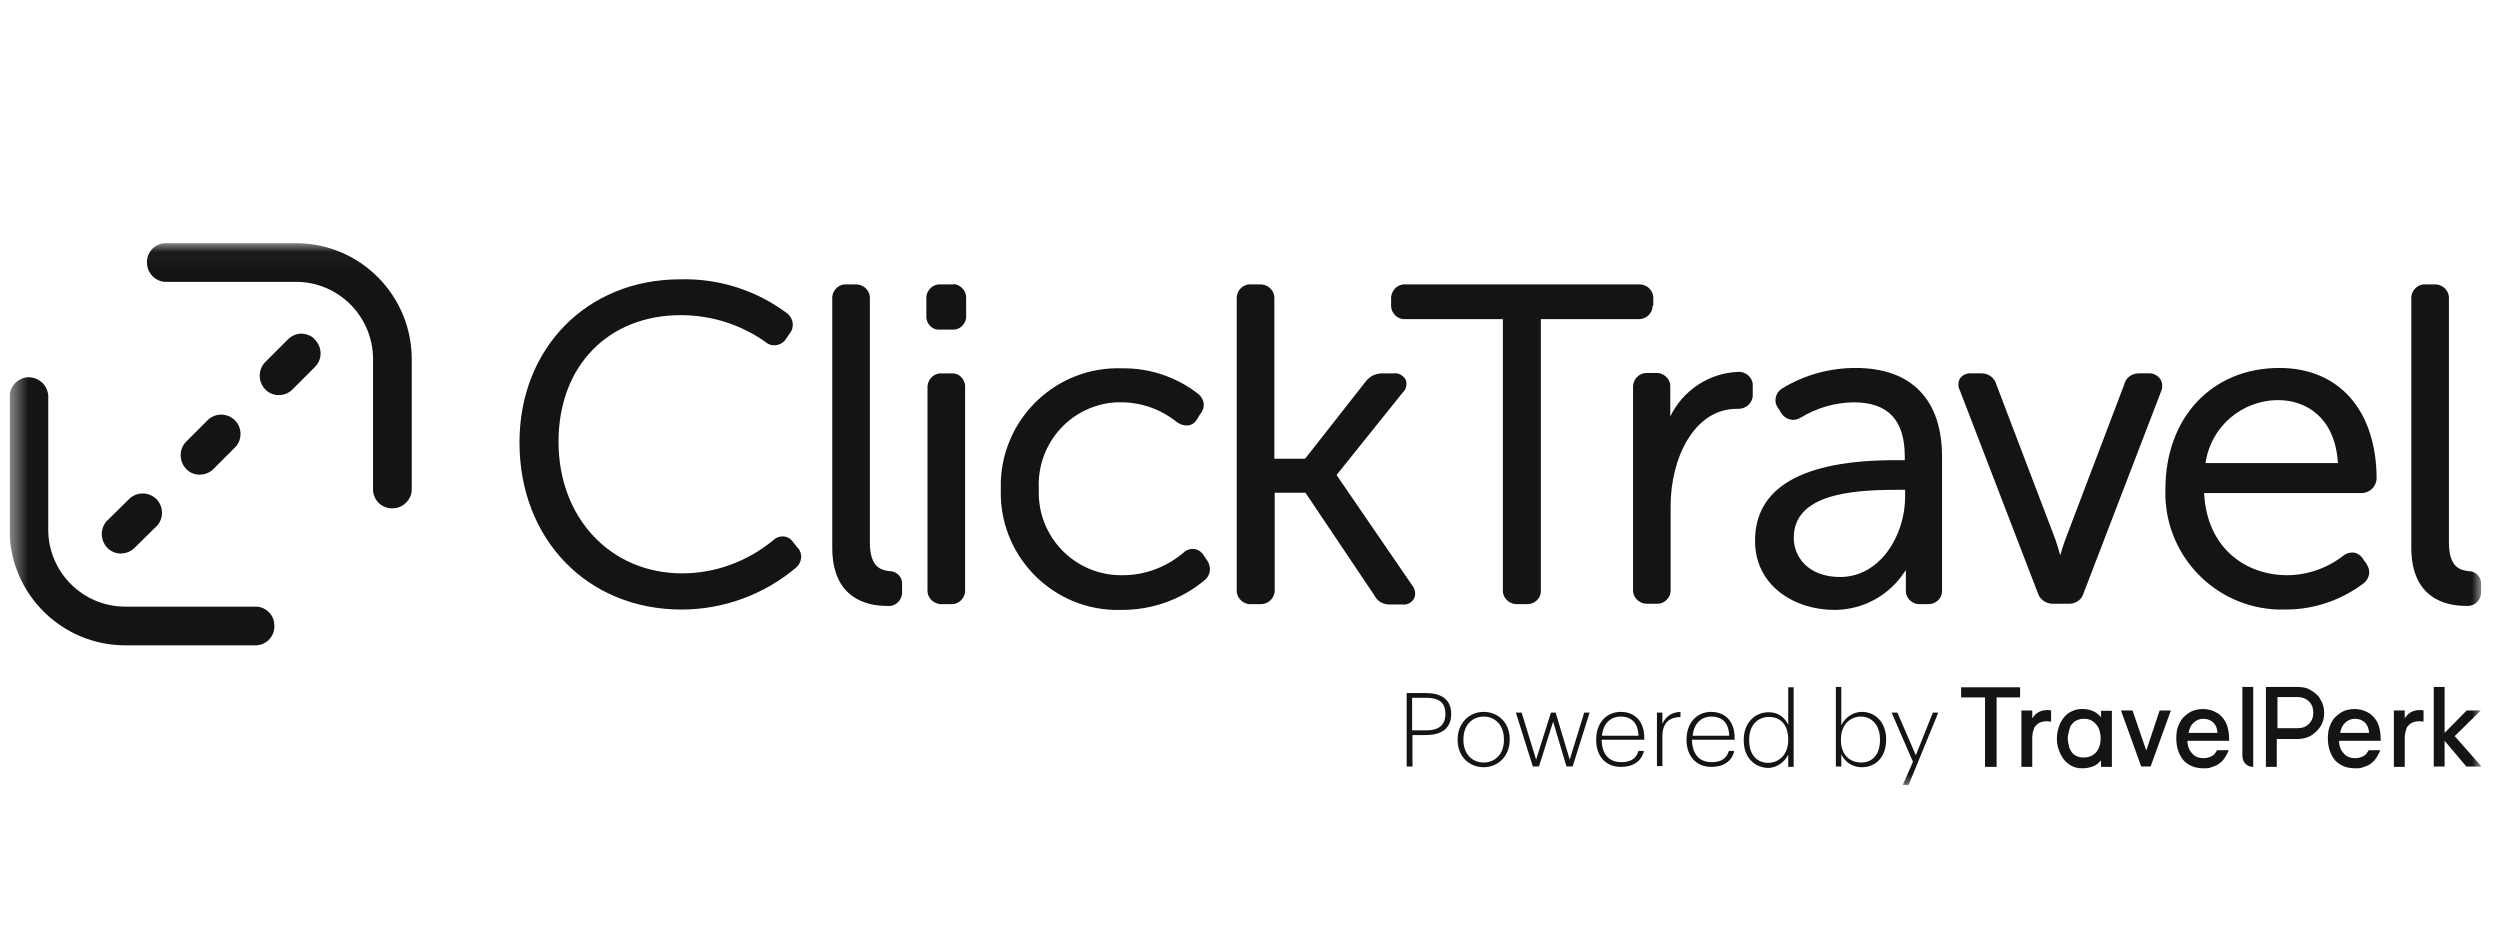 <svg width="134" height="51" viewBox="0 0 134 51" fill="none" xmlns="http://www.w3.org/2000/svg">
<g clip-path="url(#clip0_360_2628)">
<mask id="mask0_360_2628" style="mask-type:luminance" maskUnits="userSpaceOnUse" x="0" y="13" width="134" height="30">
<path d="M133.009 13.034H0.512V42.306H133.009V13.034Z" fill="white"/>
</mask>
<g mask="url(#mask0_360_2628)">
<path d="M42.518 29.065C42.402 28.891 42.227 28.775 42.014 28.755C41.801 28.736 41.588 28.813 41.433 28.968C40.056 30.093 38.35 30.732 36.567 30.732C32.729 30.732 29.937 27.767 29.937 23.676C29.937 19.586 32.632 16.892 36.489 16.892C38.118 16.892 39.707 17.395 41.026 18.326C41.316 18.597 41.782 18.559 42.053 18.268C42.072 18.248 42.092 18.21 42.111 18.19L42.324 17.88C42.596 17.551 42.538 17.066 42.189 16.795C40.541 15.554 38.506 14.914 36.451 14.972C31.469 14.972 27.844 18.656 27.844 23.715C27.844 28.91 31.488 32.671 36.528 32.671C38.777 32.671 40.948 31.876 42.673 30.422C42.983 30.151 43.042 29.686 42.77 29.375C42.751 29.356 42.751 29.356 42.731 29.337L42.518 29.065Z" fill="#141414"/>
<path d="M47.692 30.616C47.265 30.558 46.625 30.461 46.625 29.066V16.039C46.664 15.632 46.354 15.283 45.947 15.244C45.908 15.244 45.869 15.244 45.831 15.244H45.385C44.997 15.205 44.648 15.515 44.609 15.903C44.609 15.942 44.609 16 44.609 16.039V29.356C44.609 32.07 46.451 32.477 47.536 32.477C47.944 32.535 48.293 32.245 48.351 31.838C48.351 31.779 48.351 31.741 48.351 31.683V31.334C48.389 30.965 48.099 30.655 47.75 30.616C47.73 30.616 47.711 30.616 47.692 30.616Z" fill="#141414"/>
<path d="M50.955 20.013H50.509C50.102 19.974 49.753 20.284 49.714 20.691C49.714 20.73 49.714 20.769 49.714 20.808V31.586C49.675 31.993 49.986 32.342 50.393 32.38C50.431 32.38 50.47 32.38 50.509 32.38H50.955C51.343 32.419 51.691 32.109 51.73 31.721C51.73 31.683 51.73 31.625 51.73 31.586V20.808C51.769 20.42 51.498 20.052 51.11 20.013C51.052 20.013 51.013 20.013 50.955 20.013Z" fill="#141414"/>
<path d="M51.029 15.244H50.428C50.04 15.205 49.691 15.515 49.652 15.903C49.652 15.942 49.652 16 49.652 16.039V16.892C49.613 17.279 49.885 17.628 50.253 17.667C50.311 17.667 50.369 17.667 50.408 17.667H51.009C51.397 17.706 51.726 17.434 51.785 17.047C51.785 16.989 51.785 16.95 51.785 16.892V16.019C51.823 15.632 51.532 15.283 51.145 15.225C51.125 15.244 51.067 15.244 51.029 15.244Z" fill="#141414"/>
<path d="M64.539 29.802C64.442 29.608 64.248 29.473 64.054 29.434C63.841 29.395 63.628 29.453 63.453 29.608C62.542 30.384 61.398 30.83 60.196 30.83C57.754 30.888 55.738 28.949 55.68 26.526C55.68 26.41 55.68 26.313 55.68 26.197C55.563 23.754 57.424 21.68 59.867 21.564C59.964 21.564 60.061 21.564 60.158 21.564C61.224 21.583 62.251 21.951 63.085 22.63C63.259 22.746 63.453 22.824 63.666 22.804C63.88 22.785 64.073 22.649 64.17 22.455L64.325 22.203C64.48 22.029 64.539 21.816 64.519 21.602C64.48 21.409 64.383 21.234 64.228 21.118C63.065 20.207 61.631 19.722 60.138 19.741C56.668 19.625 53.78 22.339 53.644 25.79C53.644 25.925 53.644 26.08 53.644 26.216C53.528 29.667 56.242 32.574 59.692 32.691C59.847 32.691 59.983 32.691 60.138 32.691C61.747 32.691 63.298 32.148 64.539 31.12C64.888 30.868 64.946 30.403 64.713 30.054L64.539 29.802Z" fill="#141414"/>
<path d="M71.639 25.46L75.186 21.04C75.38 20.866 75.438 20.575 75.341 20.342C75.206 20.11 74.954 19.974 74.682 20.013H74.082C73.733 20.013 73.422 20.168 73.209 20.439L69.952 24.588H68.305V16.039C68.344 15.632 68.033 15.283 67.626 15.244C67.587 15.244 67.549 15.244 67.51 15.244H67.064C66.676 15.205 66.327 15.515 66.289 15.903C66.289 15.942 66.289 16 66.289 16.039V31.586C66.25 31.973 66.541 32.322 66.928 32.38C66.967 32.38 67.025 32.38 67.064 32.38H67.51C67.917 32.419 68.266 32.128 68.324 31.721C68.324 31.683 68.324 31.624 68.324 31.586V26.41H69.972L73.655 31.896C73.81 32.225 74.159 32.419 74.508 32.4H75.128C75.4 32.439 75.652 32.322 75.787 32.09C75.904 31.857 75.865 31.586 75.69 31.372L71.639 25.46Z" fill="#141414"/>
<path d="M88.617 16.349V16.039C88.656 15.632 88.346 15.283 87.939 15.244C87.9 15.244 87.862 15.244 87.823 15.244H75.358C74.951 15.205 74.602 15.515 74.563 15.922C74.563 15.961 74.563 16 74.563 16.039V16.349C74.544 16.756 74.874 17.105 75.261 17.105C75.281 17.105 75.319 17.105 75.339 17.105H80.554V31.586C80.514 31.993 80.825 32.342 81.231 32.38C81.271 32.38 81.309 32.38 81.348 32.38H81.832C82.221 32.4 82.57 32.109 82.589 31.721C82.589 31.683 82.589 31.644 82.589 31.605V17.105H87.823C88.23 17.124 88.579 16.795 88.579 16.388C88.617 16.388 88.617 16.368 88.617 16.349Z" fill="#141414"/>
<path d="M93.152 19.935C91.602 19.993 90.206 20.924 89.527 22.32V20.788C89.567 20.401 89.275 20.032 88.869 19.994C88.829 19.994 88.791 19.994 88.752 19.994H88.326C87.918 19.955 87.569 20.265 87.531 20.672C87.531 20.711 87.531 20.749 87.531 20.788V31.566C87.492 31.973 87.802 32.322 88.209 32.361C88.248 32.361 88.287 32.361 88.326 32.361H88.772C89.159 32.4 89.508 32.09 89.546 31.702C89.546 31.663 89.546 31.605 89.546 31.566V27.108C89.546 24.588 90.787 21.913 93.094 21.913C93.52 21.951 93.909 21.66 93.947 21.234C93.947 21.195 93.947 21.157 93.947 21.137V20.711C93.986 20.323 93.676 19.974 93.288 19.935C93.269 19.935 93.211 19.935 93.152 19.935Z" fill="#141414"/>
<path d="M99.459 19.722C98.083 19.722 96.726 20.09 95.544 20.808C95.195 21.002 95.059 21.447 95.253 21.796C95.272 21.816 95.291 21.855 95.311 21.874L95.466 22.126C95.68 22.494 96.145 22.611 96.494 22.397C96.513 22.397 96.513 22.378 96.532 22.378C97.385 21.855 98.355 21.583 99.343 21.564C101.204 21.564 102.096 22.514 102.096 24.471V24.665H101.592C96.61 24.665 94.07 26.119 94.07 28.988C94.07 31.411 96.203 32.691 98.315 32.691C99.556 32.691 100.739 32.187 101.592 31.276C101.805 31.062 101.98 30.81 102.154 30.558C102.154 30.558 102.154 30.616 102.154 30.636V31.586C102.115 31.974 102.386 32.322 102.793 32.381C102.852 32.381 102.89 32.381 102.949 32.381H103.336C103.724 32.4 104.073 32.109 104.093 31.721C104.093 31.683 104.093 31.644 104.093 31.605V24.53C104.112 21.428 102.464 19.722 99.459 19.722ZM98.626 30.927C96.92 30.927 96.145 29.841 96.145 28.833C96.145 26.546 99.072 26.255 101.631 26.255H102.115V26.623C102.115 28.698 100.777 30.927 98.626 30.927Z" fill="#141414"/>
<path d="M115.175 20.012H114.671C114.283 19.993 113.934 20.245 113.857 20.613L110.697 28.93C110.6 29.201 110.504 29.492 110.426 29.763C110.348 29.492 110.271 29.201 110.174 28.93L107.014 20.633C106.917 20.245 106.568 19.993 106.181 20.012H105.657C105.424 19.993 105.192 20.09 105.056 20.284C104.94 20.497 104.94 20.73 105.056 20.943L109.224 31.779C109.34 32.148 109.689 32.38 110.077 32.361H110.872C111.24 32.38 111.589 32.148 111.686 31.779L115.834 20.982C115.931 20.768 115.912 20.516 115.796 20.323C115.64 20.109 115.407 19.993 115.175 20.012Z" fill="#141414"/>
<path d="M122.172 19.722C118.567 19.722 116.066 22.378 116.066 26.216C115.95 29.667 118.644 32.555 122.095 32.671C122.231 32.671 122.386 32.671 122.521 32.671C124.014 32.671 125.448 32.187 126.65 31.295C126.999 31.062 127.096 30.597 126.863 30.268C126.863 30.268 126.863 30.268 126.863 30.248L126.67 29.977C126.573 29.802 126.417 29.686 126.224 29.628C126.011 29.589 125.778 29.647 125.603 29.783C124.731 30.462 123.665 30.83 122.58 30.83C120.467 30.83 118.295 29.473 118.141 26.429H126.573C127.019 26.429 127.368 26.081 127.387 25.654V25.635C127.368 21.99 125.371 19.722 122.172 19.722ZM122.115 21.447C123.568 21.447 125.158 22.339 125.313 24.82H118.218C118.489 22.882 120.156 21.447 122.115 21.447Z" fill="#141414"/>
<path d="M132.328 30.616C131.901 30.558 131.262 30.461 131.262 29.066V16.039C131.3 15.632 130.99 15.283 130.583 15.244C130.545 15.244 130.506 15.244 130.467 15.244H130.021C129.634 15.205 129.285 15.515 129.246 15.903C129.246 15.942 129.246 16 129.246 16.039V29.356C129.246 32.07 131.087 32.477 132.173 32.477C132.58 32.516 132.929 32.245 132.987 31.838C132.987 31.779 132.987 31.741 132.987 31.683V31.334C133.026 30.965 132.735 30.655 132.386 30.616C132.367 30.616 132.347 30.616 132.328 30.616Z" fill="#141414"/>
<path d="M13.771 32.516H6.715C4.428 32.516 2.586 30.655 2.586 28.387V21.35C2.625 20.769 2.198 20.284 1.636 20.226C1.074 20.168 0.57 20.614 0.512 21.176C0.512 21.234 0.512 21.292 0.512 21.35V28.387C0.512 31.818 3.303 34.59 6.715 34.59H13.752C14.333 34.552 14.76 34.048 14.702 33.466C14.682 32.962 14.275 32.555 13.771 32.516Z" fill="#141414"/>
<path d="M15.867 13.034H8.83C8.249 13.073 7.822 13.577 7.88 14.159C7.919 14.662 8.326 15.07 8.83 15.108H15.867C18.154 15.108 19.996 16.969 19.996 19.257V26.294C20.035 26.875 20.539 27.302 21.12 27.243C21.624 27.205 22.031 26.797 22.07 26.294V19.257C22.07 15.826 19.298 13.034 15.867 13.034Z" fill="#141414"/>
<path d="M5.709 27.941C5.34 28.368 5.379 29.027 5.806 29.414C6.193 29.763 6.775 29.744 7.163 29.414L8.442 28.154C8.81 27.709 8.752 27.049 8.306 26.681C7.919 26.371 7.376 26.371 6.988 26.681L5.709 27.941Z" fill="#141414"/>
<path d="M9.935 23.716C9.567 24.142 9.606 24.801 10.032 25.189C10.42 25.538 11.002 25.518 11.389 25.189L12.649 23.929C13.018 23.483 12.959 22.824 12.514 22.456C12.126 22.145 11.583 22.145 11.195 22.456L9.935 23.716Z" fill="#141414"/>
<path d="M16.17 17.88C15.899 17.88 15.627 17.997 15.434 18.191L14.174 19.451C13.805 19.877 13.844 20.536 14.271 20.924C14.658 21.273 15.24 21.253 15.627 20.924L16.887 19.664C17.295 19.257 17.275 18.598 16.868 18.191C16.713 17.997 16.442 17.9 16.17 17.88Z" fill="#141414"/>
<path d="M105.117 37.382V36.839H108.277V37.382H107.018V41.104H106.397V37.382H105.117Z" fill="#141414"/>
<path d="M108.348 41.085V38.08H108.929V38.506C109.104 38.216 109.375 38.06 109.724 38.06C109.782 38.06 109.86 38.06 109.938 38.08V38.681C109.879 38.681 109.821 38.661 109.782 38.661C109.743 38.661 109.705 38.661 109.686 38.661C109.394 38.661 109.181 38.778 109.046 38.991C109.026 39.03 109.007 39.069 109.007 39.107C108.988 39.146 108.988 39.185 108.968 39.224C108.948 39.262 108.948 39.301 108.948 39.34C108.948 39.379 108.948 39.417 108.929 39.437C108.929 39.456 108.929 39.495 108.929 39.534C108.929 39.573 108.929 39.611 108.929 39.67V41.104H108.348V41.085Z" fill="#141414"/>
<path d="M110.25 39.572C110.25 39.359 110.289 39.165 110.347 38.991C110.406 38.797 110.483 38.642 110.599 38.487C110.715 38.332 110.852 38.215 111.026 38.138C111.201 38.041 111.394 38.002 111.607 38.002C112.053 38.002 112.383 38.157 112.616 38.448V38.099H113.197V41.104H112.616V40.755C112.479 40.91 112.344 41.026 112.17 41.084C112.014 41.143 111.821 41.181 111.607 41.181C111.394 41.181 111.201 41.143 111.026 41.046C110.852 40.949 110.715 40.832 110.599 40.677C110.483 40.522 110.406 40.348 110.347 40.173C110.27 39.98 110.25 39.786 110.25 39.572ZM110.89 39.204C110.871 39.301 110.852 39.398 110.832 39.495C110.832 39.592 110.832 39.689 110.852 39.786C110.871 39.883 110.89 39.98 110.909 40.057C110.948 40.154 110.987 40.231 111.026 40.29C111.084 40.387 111.181 40.464 111.297 40.522C111.413 40.58 111.529 40.6 111.685 40.6C111.975 40.6 112.189 40.503 112.363 40.309C112.519 40.115 112.596 39.863 112.596 39.572C112.596 39.437 112.576 39.301 112.538 39.165C112.499 39.03 112.441 38.933 112.363 38.836C112.286 38.739 112.189 38.661 112.073 38.603C111.956 38.545 111.821 38.526 111.685 38.526C111.569 38.526 111.472 38.545 111.375 38.584C111.278 38.623 111.201 38.661 111.142 38.719C111.084 38.778 111.026 38.855 110.968 38.933C110.948 39.03 110.909 39.107 110.89 39.204Z" fill="#141414"/>
<path d="M113.684 38.08H114.304L115.04 40.231L115.757 38.08H116.359L115.273 41.084H114.769L113.684 38.08Z" fill="#141414"/>
<path d="M116.648 39.553C116.648 39.398 116.668 39.262 116.687 39.127C116.726 38.991 116.765 38.874 116.823 38.758C116.881 38.642 116.939 38.545 117.017 38.468C117.094 38.39 117.171 38.312 117.269 38.254C117.385 38.157 117.52 38.099 117.656 38.06C117.792 38.022 117.947 38.002 118.083 38.002C118.218 38.002 118.354 38.022 118.49 38.06C118.626 38.099 118.742 38.157 118.878 38.235C118.994 38.312 119.11 38.429 119.207 38.564C119.304 38.7 119.381 38.874 119.421 39.068C119.459 39.223 119.479 39.417 119.479 39.65V39.708H117.249C117.249 39.999 117.346 40.231 117.52 40.406C117.656 40.561 117.869 40.639 118.141 40.639C118.218 40.639 118.296 40.619 118.374 40.6C118.451 40.58 118.509 40.542 118.567 40.522C118.626 40.483 118.684 40.445 118.723 40.387C118.761 40.328 118.8 40.27 118.839 40.212H119.459C119.362 40.445 119.246 40.639 119.13 40.774C118.994 40.91 118.858 41.007 118.703 41.065C118.587 41.104 118.49 41.143 118.412 41.162C118.315 41.181 118.218 41.181 118.121 41.181C117.676 41.181 117.307 41.046 117.036 40.755C116.784 40.445 116.648 40.057 116.648 39.553ZM118.858 39.262C118.839 39.03 118.761 38.855 118.626 38.719C118.47 38.584 118.296 38.526 118.102 38.526C117.889 38.526 117.715 38.603 117.579 38.739C117.423 38.874 117.346 39.068 117.307 39.282H118.858V39.262Z" fill="#141414"/>
<path d="M121.453 41.085V36.82H123.159C123.295 36.82 123.411 36.839 123.528 36.859C123.644 36.878 123.76 36.936 123.857 36.994C123.954 37.053 124.051 37.111 124.148 37.208C124.245 37.285 124.322 37.382 124.38 37.498C124.516 37.712 124.574 37.944 124.574 38.216C124.574 38.487 124.516 38.72 124.38 38.933C124.245 39.146 124.07 39.301 123.857 39.437C123.644 39.553 123.411 39.611 123.139 39.611H122.035V41.104H121.453V41.085ZM122.073 39.03H123.159C123.411 39.03 123.605 38.952 123.76 38.797C123.915 38.642 123.993 38.448 123.993 38.196C123.993 37.944 123.915 37.75 123.76 37.595C123.605 37.44 123.392 37.363 123.159 37.363H122.073V39.03Z" fill="#141414"/>
<path d="M124.773 39.553C124.773 39.398 124.793 39.262 124.813 39.127C124.851 38.991 124.89 38.874 124.948 38.758C125.006 38.642 125.065 38.545 125.142 38.468C125.219 38.39 125.297 38.312 125.394 38.254C125.511 38.157 125.646 38.099 125.782 38.06C125.917 38.022 126.072 38.002 126.209 38.002C126.344 38.002 126.48 38.022 126.615 38.06C126.751 38.099 126.867 38.157 127.003 38.235C127.119 38.312 127.235 38.429 127.332 38.564C127.429 38.7 127.507 38.874 127.546 39.068C127.584 39.223 127.604 39.417 127.604 39.65V39.708H125.374C125.374 39.999 125.471 40.231 125.646 40.406C125.782 40.561 125.995 40.639 126.266 40.639C126.344 40.639 126.421 40.619 126.499 40.6C126.577 40.58 126.634 40.542 126.693 40.522C126.751 40.483 126.809 40.445 126.848 40.387C126.886 40.328 126.926 40.27 126.964 40.212H127.584C127.487 40.445 127.371 40.639 127.255 40.774C127.119 40.91 126.983 41.007 126.829 41.065C126.712 41.104 126.615 41.143 126.537 41.162C126.441 41.181 126.344 41.181 126.247 41.181C125.801 41.181 125.433 41.046 125.162 40.755C124.909 40.445 124.773 40.057 124.773 39.553ZM126.983 39.262C126.964 39.03 126.886 38.855 126.751 38.719C126.596 38.584 126.421 38.526 126.228 38.526C126.014 38.526 125.84 38.603 125.704 38.739C125.549 38.874 125.471 39.068 125.433 39.282H126.983V39.262Z" fill="#141414"/>
<path d="M128.312 41.085V38.08H128.894V38.506C129.068 38.216 129.34 38.06 129.689 38.06C129.747 38.06 129.825 38.06 129.902 38.08V38.681C129.844 38.681 129.785 38.661 129.747 38.661C129.708 38.661 129.669 38.661 129.65 38.661C129.359 38.661 129.146 38.778 129.01 38.991C128.991 39.03 128.971 39.069 128.971 39.107C128.952 39.146 128.952 39.185 128.933 39.224C128.913 39.262 128.913 39.301 128.913 39.34C128.913 39.379 128.913 39.417 128.894 39.437C128.894 39.456 128.894 39.495 128.894 39.534C128.894 39.573 128.894 39.611 128.894 39.67V41.104H128.312V41.085Z" fill="#141414"/>
<path d="M130.449 41.085V36.82H131.031V39.282L132.213 38.08H132.969L131.573 39.456L133.008 41.085H132.194L131.031 39.708V41.085H130.449Z" fill="#141414"/>
<path d="M120.191 40.484C120.191 40.678 120.25 40.833 120.366 40.949C120.463 41.046 120.599 41.104 120.773 41.104V40.27V38.681V36.82H120.191V40.484Z" fill="#141414"/>
<path d="M75.398 37.149H76.445C77.201 37.149 77.783 37.459 77.783 38.254V38.274C77.783 39.088 77.201 39.398 76.445 39.398H75.709V41.085H75.398V37.149ZM76.465 39.146C77.104 39.146 77.473 38.875 77.473 38.274V38.254C77.473 37.615 77.066 37.401 76.445 37.401H75.689V39.146H76.465Z" fill="#141414"/>
<path d="M78.129 39.669V39.63C78.129 38.758 78.749 38.157 79.525 38.157C80.3 38.157 80.921 38.739 80.921 39.611V39.65C80.921 40.522 80.3 41.123 79.525 41.123C78.73 41.123 78.129 40.522 78.129 39.669ZM80.61 39.669V39.63C80.61 38.874 80.145 38.409 79.525 38.409C78.905 38.409 78.439 38.874 78.439 39.63V39.669C78.439 40.406 78.905 40.871 79.525 40.871C80.145 40.871 80.61 40.406 80.61 39.669Z" fill="#141414"/>
<path d="M81.25 38.196H81.56L82.335 40.716L83.13 38.196H83.382L84.138 40.716L84.914 38.196H85.204L84.293 41.084H83.964L83.247 38.68L82.49 41.084H82.16L81.25 38.196Z" fill="#141414"/>
<path d="M85.555 39.669V39.63C85.555 38.758 86.098 38.157 86.873 38.157C87.571 38.157 88.133 38.603 88.133 39.553V39.65H85.846C85.865 40.425 86.233 40.852 86.912 40.852C87.397 40.852 87.707 40.658 87.823 40.251H88.114C87.997 40.794 87.532 41.104 86.912 41.104C86.079 41.123 85.555 40.541 85.555 39.669ZM87.823 39.437C87.804 38.739 87.435 38.409 86.873 38.409C86.311 38.409 85.924 38.797 85.865 39.437H87.823Z" fill="#141414"/>
<path d="M88.812 38.196H89.104V38.797C89.258 38.448 89.549 38.177 90.073 38.157V38.429C89.51 38.448 89.104 38.7 89.104 39.475V41.065H88.812V38.196Z" fill="#141414"/>
<path d="M90.398 39.669V39.63C90.398 38.758 90.942 38.157 91.716 38.157C92.414 38.157 92.977 38.603 92.977 39.553V39.65H90.689C90.709 40.425 91.077 40.852 91.755 40.852C92.24 40.852 92.55 40.658 92.666 40.251H92.957C92.841 40.794 92.376 41.104 91.755 41.104C90.942 41.123 90.398 40.541 90.398 39.669ZM92.686 39.437C92.666 38.739 92.298 38.409 91.736 38.409C91.173 38.409 90.786 38.797 90.728 39.437H92.686Z" fill="#141414"/>
<path d="M93.465 39.688V39.65C93.465 38.758 94.046 38.176 94.802 38.176C95.364 38.176 95.694 38.506 95.849 38.855V36.839H96.14V41.104H95.849V40.444C95.694 40.793 95.287 41.162 94.744 41.162C94.027 41.123 93.465 40.6 93.465 39.688ZM95.849 39.669V39.63C95.849 38.836 95.423 38.428 94.822 38.428C94.201 38.428 93.755 38.874 93.755 39.65V39.688C93.755 40.483 94.201 40.89 94.783 40.89C95.364 40.871 95.849 40.444 95.849 39.669Z" fill="#141414"/>
<path d="M98.694 40.425V41.085H98.402V36.82H98.694V38.875C98.868 38.506 99.275 38.157 99.798 38.157C100.515 38.157 101.097 38.72 101.097 39.611V39.65C101.097 40.561 100.555 41.123 99.798 41.123C99.216 41.123 98.848 40.774 98.694 40.425ZM100.767 39.669V39.631C100.767 38.836 100.302 38.409 99.74 38.409C99.178 38.409 98.674 38.836 98.674 39.631V39.669C98.674 40.464 99.159 40.871 99.76 40.871C100.36 40.871 100.767 40.445 100.767 39.669Z" fill="#141414"/>
<path d="M102.534 40.832L101.391 38.196H101.7L102.689 40.483L103.601 38.196H103.891L102.301 42.073H101.991L102.534 40.832Z" fill="#141414"/>
</g>
</g>
<defs>
<clipPath id="clip0_360_2628">
<rect width="133.262" height="50.07" fill="white" transform="translate(0.516 -0.067)"/>
</clipPath>
</defs>
</svg>
